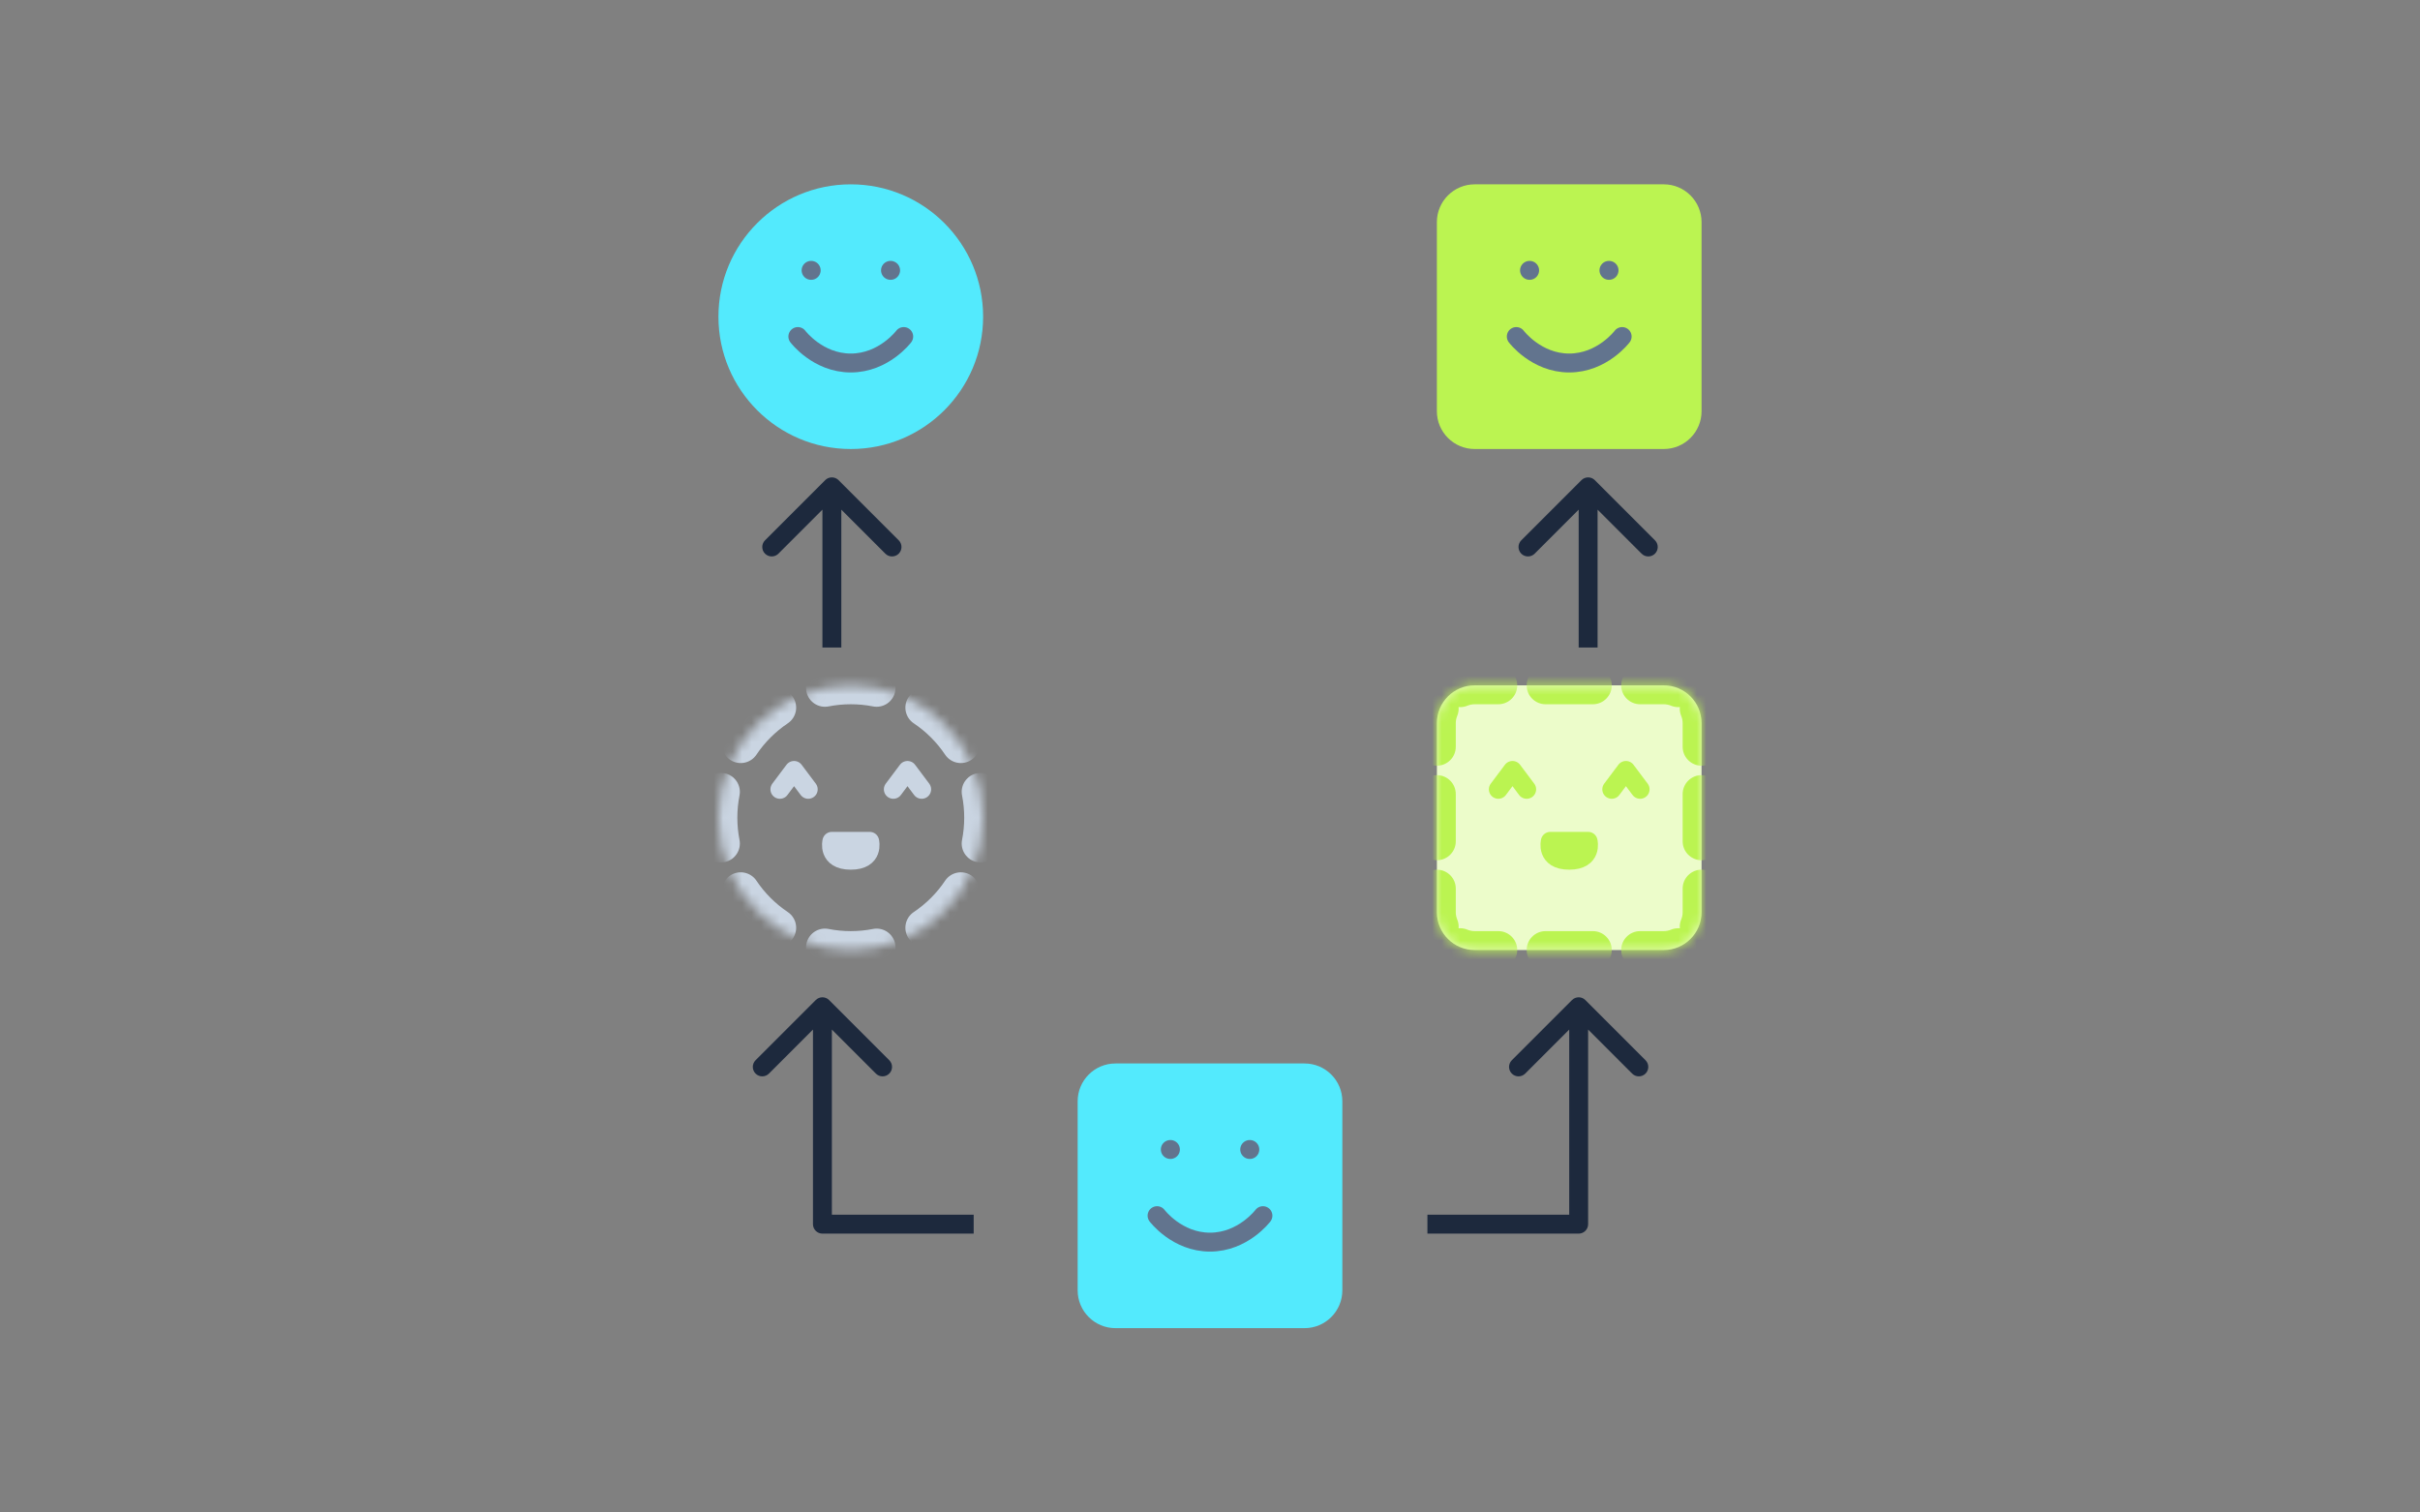 <svg width="256" height="160" viewBox="0 0 256 160" fill="none" xmlns="http://www.w3.org/2000/svg">
<rect x="0" y="0" width="256" height="160" fill="#808080" stroke="none"/>
<path d="M76 33.5C76 25.768 82.268 19.5 90 19.5V19.5C97.732 19.5 104 25.768 104 33.5V33.5C104 41.232 97.732 47.5 90 47.5V47.5C82.268 47.5 76 41.232 76 33.5V33.5Z" fill="#53EAFD"/>
<path d="M84.4 35.6C84.4 35.6 86.5 38.4 90 38.4C93.5 38.4 95.6 35.6 95.6 35.6M85.8 28.6H85.814M94.2 28.6H94.214" stroke="#62748E" stroke-width="2" stroke-linecap="round" stroke-linejoin="round"/>
<path d="M152 23.5C152 21.291 153.791 19.5 156 19.5H176C178.209 19.5 180 21.291 180 23.5V43.5C180 45.709 178.209 47.5 176 47.5H156C153.791 47.5 152 45.709 152 43.5V23.5Z" fill="#BBF451"/>
<path d="M160.4 35.6C160.4 35.6 162.5 38.4 166 38.4C169.5 38.4 171.6 35.6 171.6 35.6M161.8 28.6H161.814M170.2 28.6H170.214" stroke="#62748E" stroke-width="2" stroke-linecap="round" stroke-linejoin="round"/>
<path d="M88.707 50.793C88.317 50.402 87.683 50.402 87.293 50.793L80.929 57.157C80.538 57.547 80.538 58.181 80.929 58.571C81.32 58.962 81.953 58.962 82.343 58.571L88 52.914L93.657 58.571C94.047 58.962 94.68 58.962 95.071 58.571C95.462 58.181 95.462 57.547 95.071 57.157L88.707 50.793ZM88 68.5L89 68.5L89 51.5L88 51.5L87 51.5L87 68.5L88 68.5Z" fill="#1D293D"/>
<path d="M168.707 50.793C168.317 50.402 167.683 50.402 167.293 50.793L160.929 57.157C160.538 57.547 160.538 58.181 160.929 58.571C161.319 58.962 161.953 58.962 162.343 58.571L168 52.914L173.657 58.571C174.047 58.962 174.681 58.962 175.071 58.571C175.462 58.181 175.462 57.547 175.071 57.157L168.707 50.793ZM168 68.5L169 68.5L169 51.5L168 51.5L167 51.5L167 68.5L168 68.5Z" fill="#1D293D"/>
<mask id="path-8-inside-1_1751_2176" fill="white">
<path d="M76 86.5C76 78.768 82.268 72.5 90 72.5V72.5C97.732 72.5 104 78.768 104 86.5V86.5C104 94.232 97.732 100.5 90 100.5V100.5C82.268 100.5 76 94.232 76 86.5V86.5Z"/>
</mask>
<path d="M90 101.5C90.552 101.5 91 101.052 91 100.5C91 99.948 90.552 99.5 90 99.5V101.5ZM77 86.5C77 85.948 76.552 85.5 76 85.5C75.448 85.5 75 85.948 75 86.5H77ZM105 86.5C105 85.948 104.552 85.5 104 85.5C103.448 85.5 103 85.948 103 86.5H105ZM90 99.5C89.448 99.5 89 99.948 89 100.5C89 101.052 89.448 101.5 90 101.5V99.5ZM90 71.5C89.448 71.5 89 71.948 89 72.5C89 73.052 89.448 73.5 90 73.5V71.5ZM103 86.5C103 87.052 103.448 87.5 104 87.5C104.552 87.5 105 87.052 105 86.5H103ZM90 73.5C90.552 73.5 91 73.052 91 72.5C91 71.948 90.552 71.5 90 71.5V73.5ZM75 86.5C75 87.052 75.448 87.5 76 87.5C76.552 87.5 77 87.052 77 86.5H75ZM87.462 99.252C86.92 99.145 86.394 99.498 86.287 100.039C86.18 100.581 86.532 101.107 87.074 101.215L87.462 99.252ZM81.665 98.973C82.124 99.28 82.745 99.157 83.052 98.698C83.36 98.239 83.237 97.618 82.778 97.311L81.665 98.973ZM79.189 93.722C78.882 93.263 78.261 93.14 77.802 93.448C77.343 93.755 77.22 94.376 77.527 94.835L79.189 93.722ZM75.285 89.426C75.393 89.968 75.919 90.32 76.46 90.213C77.002 90.106 77.355 89.58 77.248 89.038L75.285 89.426ZM77.248 83.962C77.355 83.42 77.002 82.894 76.46 82.787C75.919 82.68 75.393 83.032 75.285 83.574L77.248 83.962ZM77.527 78.165C77.22 78.624 77.343 79.245 77.802 79.552C78.261 79.86 78.882 79.737 79.189 79.278L77.527 78.165ZM82.778 75.689C83.237 75.382 83.36 74.761 83.052 74.302C82.745 73.843 82.124 73.72 81.665 74.027L82.778 75.689ZM87.074 71.785C86.532 71.893 86.18 72.419 86.287 72.96C86.394 73.502 86.92 73.855 87.462 73.748L87.074 71.785ZM92.538 73.748C93.08 73.855 93.606 73.502 93.713 72.96C93.82 72.419 93.468 71.893 92.926 71.785L92.538 73.748ZM98.335 74.027C97.876 73.72 97.255 73.843 96.948 74.302C96.64 74.761 96.763 75.382 97.222 75.689L98.335 74.027ZM100.811 79.278C101.118 79.737 101.739 79.86 102.198 79.552C102.657 79.245 102.78 78.624 102.473 78.165L100.811 79.278ZM104.715 83.574C104.607 83.032 104.081 82.68 103.539 82.787C102.998 82.894 102.645 83.42 102.753 83.962L104.715 83.574ZM102.753 89.038C102.645 89.58 102.998 90.106 103.539 90.213C104.081 90.32 104.607 89.968 104.715 89.426L102.753 89.038ZM102.473 94.835C102.78 94.376 102.657 93.755 102.198 93.448C101.739 93.14 101.118 93.263 100.811 93.722L102.473 94.835ZM97.222 97.311C96.763 97.618 96.64 98.239 96.948 98.698C97.255 99.157 97.876 99.28 98.335 98.973L97.222 97.311ZM92.926 101.215C93.468 101.107 93.82 100.581 93.713 100.039C93.606 99.498 93.08 99.145 92.538 99.252L92.926 101.215ZM90 100.5V99.5C89.13 99.5 88.282 99.415 87.462 99.252L87.268 100.234L87.074 101.215C88.021 101.402 88.999 101.5 90 101.5V100.5ZM82.221 98.142L82.778 97.311C81.36 96.362 80.138 95.14 79.189 93.722L78.358 94.279L77.527 94.835C78.622 96.47 80.03 97.878 81.665 98.973L82.221 98.142ZM76.266 89.232L77.248 89.038C77.085 88.218 77 87.37 77 86.5H76H75C75 87.501 75.098 88.479 75.285 89.426L76.266 89.232ZM76 86.5H77C77 85.63 77.085 84.782 77.248 83.962L76.266 83.768L75.285 83.574C75.098 84.521 75 85.499 75 86.5H76ZM78.358 78.721L79.189 79.278C80.138 77.86 81.36 76.638 82.778 75.689L82.221 74.858L81.665 74.027C80.03 75.122 78.622 76.53 77.527 78.165L78.358 78.721ZM87.268 72.766L87.462 73.748C88.282 73.585 89.13 73.5 90 73.5V72.5V71.5C88.999 71.5 88.021 71.598 87.074 71.785L87.268 72.766ZM90 72.5V73.5C90.87 73.5 91.718 73.585 92.538 73.748L92.732 72.766L92.926 71.785C91.979 71.598 91.001 71.5 90 71.5V72.5ZM97.779 74.858L97.222 75.689C98.64 76.638 99.862 77.86 100.811 79.278L101.642 78.721L102.473 78.165C101.378 76.53 99.97 75.122 98.335 74.027L97.779 74.858ZM103.734 83.768L102.753 83.962C102.915 84.782 103 85.63 103 86.5H104H105C105 85.499 104.902 84.521 104.715 83.574L103.734 83.768ZM104 86.5H103C103 87.37 102.915 88.218 102.753 89.038L103.734 89.232L104.715 89.426C104.902 88.479 105 87.501 105 86.5H104ZM101.642 94.279L100.811 93.722C99.862 95.14 98.64 96.362 97.222 97.311L97.779 98.142L98.335 98.973C99.97 97.878 101.378 96.47 102.473 94.835L101.642 94.279ZM92.732 100.234L92.538 99.252C91.718 99.415 90.87 99.5 90 99.5V100.5V101.5C91.001 101.5 91.979 101.402 92.926 101.215L92.732 100.234ZM90 102.5C91.105 102.5 92 101.605 92 100.5C92 99.395 91.105 98.5 90 98.5V102.5ZM78 86.5C78 85.395 77.105 84.5 76 84.5C74.895 84.5 74 85.395 74 86.5H78ZM106 86.5C106 85.395 105.105 84.5 104 84.5C102.895 84.5 102 85.395 102 86.5H106ZM90 98.5C88.895 98.5 88 99.395 88 100.5C88 101.605 88.895 102.5 90 102.5V98.5ZM90 70.5C88.895 70.5 88 71.395 88 72.5C88 73.605 88.895 74.5 90 74.5V70.5ZM102 86.5C102 87.605 102.895 88.5 104 88.5C105.105 88.5 106 87.605 106 86.5H102ZM90 74.5C91.105 74.5 92 73.605 92 72.5C92 71.395 91.105 70.5 90 70.5V74.5ZM74 86.5C74 87.605 74.895 88.5 76 88.5C77.105 88.5 78 87.605 78 86.5H74ZM87.656 98.272C86.572 98.057 85.52 98.762 85.306 99.845C85.091 100.929 85.796 101.981 86.88 102.195L87.656 98.272ZM81.109 99.804C82.027 100.418 83.269 100.172 83.883 99.255C84.498 98.337 84.252 97.094 83.334 96.48L81.109 99.804ZM80.02 93.166C79.406 92.248 78.163 92.002 77.245 92.617C76.328 93.231 76.082 94.473 76.696 95.391L80.02 93.166ZM74.305 89.62C74.519 90.704 75.571 91.409 76.655 91.194C77.738 90.98 78.443 89.928 78.228 88.844L74.305 89.62ZM78.228 84.156C78.443 83.072 77.738 82.02 76.655 81.806C75.571 81.591 74.519 82.296 74.305 83.38L78.228 84.156ZM76.696 77.609C76.082 78.527 76.328 79.769 77.245 80.383C78.163 80.998 79.406 80.752 80.02 79.834L76.696 77.609ZM83.334 76.52C84.252 75.906 84.498 74.663 83.883 73.745C83.269 72.828 82.027 72.582 81.109 73.196L83.334 76.52ZM86.88 70.805C85.796 71.019 85.091 72.071 85.306 73.155C85.52 74.238 86.572 74.943 87.656 74.728L86.88 70.805ZM92.344 74.728C93.428 74.943 94.48 74.238 94.694 73.155C94.909 72.071 94.204 71.019 93.12 70.805L92.344 74.728ZM98.891 73.196C97.973 72.582 96.731 72.828 96.117 73.745C95.502 74.663 95.748 75.906 96.666 76.52L98.891 73.196ZM99.98 79.834C100.594 80.752 101.837 80.998 102.755 80.383C103.672 79.769 103.918 78.527 103.304 77.609L99.98 79.834ZM105.695 83.38C105.481 82.296 104.429 81.591 103.345 81.806C102.262 82.02 101.557 83.072 101.772 84.156L105.695 83.38ZM101.772 88.844C101.557 89.928 102.262 90.98 103.345 91.194C104.429 91.409 105.481 90.704 105.695 89.62L101.772 88.844ZM103.304 95.391C103.918 94.473 103.672 93.231 102.755 92.617C101.837 92.002 100.594 92.248 99.98 93.166L103.304 95.391ZM96.666 96.48C95.748 97.094 95.502 98.337 96.117 99.255C96.731 100.172 97.973 100.418 98.891 99.804L96.666 96.48ZM93.12 102.195C94.204 101.981 94.909 100.929 94.694 99.845C94.48 98.762 93.428 98.057 92.344 98.272L93.12 102.195ZM90 100.5V98.5C89.196 98.5 88.412 98.421 87.656 98.272L87.268 100.234L86.88 102.195C87.89 102.395 88.934 102.5 90 102.5V100.5ZM82.221 98.142L83.334 96.48C82.025 95.603 80.897 94.475 80.02 93.166L78.358 94.279L76.696 95.391C77.864 97.135 79.365 98.636 81.109 99.804L82.221 98.142ZM76.266 89.232L78.228 88.844C78.079 88.088 78 87.304 78 86.5H76H74C74 87.566 74.105 88.61 74.305 89.62L76.266 89.232ZM76 86.5H78C78 85.696 78.079 84.912 78.228 84.156L76.266 83.768L74.305 83.38C74.105 84.39 74 85.434 74 86.5H76ZM78.358 78.721L80.02 79.834C80.897 78.525 82.025 77.397 83.334 76.52L82.221 74.858L81.109 73.196C79.365 74.364 77.864 75.865 76.696 77.609L78.358 78.721ZM87.268 72.766L87.656 74.728C88.412 74.579 89.196 74.5 90 74.5V72.5V70.5C88.934 70.5 87.89 70.605 86.88 70.805L87.268 72.766ZM90 72.5V74.5C90.804 74.5 91.588 74.579 92.344 74.728L92.732 72.766L93.12 70.805C92.11 70.605 91.066 70.5 90 70.5V72.5ZM97.779 74.858L96.666 76.52C97.975 77.397 99.103 78.525 99.98 79.834L101.642 78.721L103.304 77.609C102.136 75.865 100.635 74.364 98.891 73.196L97.779 74.858ZM103.734 83.768L101.772 84.156C101.921 84.912 102 85.696 102 86.5H104H106C106 85.434 105.895 84.39 105.695 83.38L103.734 83.768ZM104 86.5H102C102 87.304 101.921 88.088 101.772 88.844L103.734 89.232L105.695 89.62C105.895 88.61 106 87.566 106 86.5H104ZM101.642 94.279L99.98 93.166C99.103 94.475 97.975 95.603 96.666 96.48L97.779 98.142L98.891 99.804C100.635 98.636 102.136 97.135 103.304 95.391L101.642 94.279ZM92.732 100.234L92.344 98.272C91.588 98.421 90.804 98.5 90 98.5V100.5V102.5C91.066 102.5 92.11 102.395 93.12 102.195L92.732 100.234Z" fill="#CAD5E2" mask="url(#path-8-inside-1_1751_2176)"/>
<path d="M85.5 83.5L84 81.5L82.5 83.5M97.5 83.5L96 81.5L94.5 83.5M88 89C88 89 87.5 91 90 91C92.5 91 92 89 92 89H88Z" stroke="#CAD5E2" stroke-width="2" stroke-linecap="round" stroke-linejoin="round"/>
<mask id="path-11-inside-2_1751_2176" fill="white">
<path d="M152 76.5C152 74.291 153.791 72.5 156 72.5H176C178.209 72.5 180 74.291 180 76.5V96.5C180 98.709 178.209 100.5 176 100.5H156C153.791 100.5 152 98.709 152 96.5V76.5Z"/>
</mask>
<path d="M152 76.5C152 74.291 153.791 72.5 156 72.5H176C178.209 72.5 180 74.291 180 76.5V96.5C180 98.709 178.209 100.5 176 100.5H156C153.791 100.5 152 98.709 152 96.5V76.5Z" fill="#ECFCCA"/>
<path d="M154.852 99.273C154.342 99.061 153.757 99.303 153.545 99.813C153.334 100.324 153.576 100.909 154.086 101.12L154.852 99.273ZM151.38 98.414C151.591 98.924 152.176 99.166 152.687 98.955C153.197 98.743 153.439 98.158 153.227 97.648L151.38 98.414ZM153 94C153 93.448 152.552 93 152 93C151.448 93 151 93.448 151 94H153ZM151 89C151 89.552 151.448 90 152 90C152.552 90 153 89.552 153 89H151ZM153 84C153 83.448 152.552 83 152 83C151.448 83 151 83.448 151 84H153ZM151 79C151 79.552 151.448 80 152 80C152.552 80 153 79.552 153 79H151ZM153.227 75.352C153.439 74.842 153.197 74.257 152.687 74.045C152.176 73.834 151.591 74.076 151.38 74.586L153.227 75.352ZM154.086 71.88C153.576 72.091 153.334 72.676 153.545 73.187C153.757 73.697 154.342 73.939 154.852 73.727L154.086 71.88ZM158.5 73.5C159.052 73.5 159.5 73.052 159.5 72.5C159.5 71.948 159.052 71.5 158.5 71.5V73.5ZM163.5 71.5C162.948 71.5 162.5 71.948 162.5 72.5C162.5 73.052 162.948 73.5 163.5 73.5V71.5ZM168.5 73.5C169.052 73.5 169.5 73.052 169.5 72.5C169.5 71.948 169.052 71.5 168.5 71.5V73.5ZM173.5 71.5C172.948 71.5 172.5 71.948 172.5 72.5C172.5 73.052 172.948 73.5 173.5 73.5V71.5ZM177.148 73.727C177.658 73.939 178.243 73.697 178.455 73.187C178.666 72.676 178.424 72.091 177.914 71.88L177.148 73.727ZM180.62 74.586C180.409 74.076 179.824 73.834 179.313 74.045C178.803 74.257 178.561 74.842 178.773 75.352L180.62 74.586ZM179 79C179 79.552 179.448 80 180 80C180.552 80 181 79.552 181 79H179ZM181 84C181 83.448 180.552 83 180 83C179.448 83 179 83.448 179 84H181ZM179 89C179 89.552 179.448 90 180 90C180.552 90 181 89.552 181 89H179ZM181 94C181 93.448 180.552 93 180 93C179.448 93 179 93.448 179 94H181ZM178.773 97.648C178.561 98.158 178.803 98.743 179.313 98.955C179.824 99.166 180.409 98.924 180.62 98.414L178.773 97.648ZM177.914 101.12C178.424 100.909 178.666 100.324 178.455 99.813C178.243 99.303 177.658 99.061 177.148 99.273L177.914 101.12ZM173.5 99.5C172.948 99.5 172.5 99.948 172.5 100.5C172.5 101.052 172.948 101.5 173.5 101.5V99.5ZM168.5 101.5C169.052 101.5 169.5 101.052 169.5 100.5C169.5 99.948 169.052 99.5 168.5 99.5V101.5ZM163.5 99.5C162.948 99.5 162.5 99.948 162.5 100.5C162.5 101.052 162.948 101.5 163.5 101.5V99.5ZM158.5 101.5C159.052 101.5 159.5 101.052 159.5 100.5C159.5 99.948 159.052 99.5 158.5 99.5V101.5ZM156 100.5V99.5C155.591 99.5 155.204 99.419 154.852 99.273L154.469 100.196L154.086 101.12C154.677 101.365 155.324 101.5 156 101.5V100.5ZM152.304 98.031L153.227 97.648C153.081 97.296 153 96.909 153 96.5H152H151C151 97.176 151.135 97.823 151.38 98.414L152.304 98.031ZM152 96.5H153V94H152H151V96.5H152ZM152 89H153V84H152H151V89H152ZM152 79H153V76.5H152H151V79H152ZM152 76.5H153C153 76.091 153.081 75.704 153.227 75.352L152.304 74.969L151.38 74.586C151.135 75.177 151 75.824 151 76.5H152ZM154.469 72.803L154.852 73.727C155.204 73.581 155.591 73.5 156 73.5V72.5V71.5C155.324 71.5 154.677 71.635 154.086 71.88L154.469 72.803ZM156 72.5V73.5H158.5V72.5V71.5H156V72.5ZM163.5 72.5V73.5H168.5V72.5V71.5H163.5V72.5ZM173.5 72.5V73.5H176V72.5V71.5H173.5V72.5ZM176 72.5V73.5C176.409 73.5 176.796 73.581 177.148 73.727L177.531 72.803L177.914 71.88C177.323 71.635 176.676 71.5 176 71.5V72.5ZM179.696 74.969L178.773 75.352C178.919 75.704 179 76.091 179 76.5H180H181C181 75.824 180.865 75.177 180.62 74.586L179.696 74.969ZM180 76.5H179V79H180H181V76.5H180ZM180 84H179V89H180H181V84H180ZM180 94H179V96.5H180H181V94H180ZM180 96.5H179C179 96.909 178.919 97.296 178.773 97.648L179.696 98.031L180.62 98.414C180.865 97.823 181 97.176 181 96.5H180ZM177.531 100.196L177.148 99.273C176.796 99.419 176.409 99.5 176 99.5V100.5V101.5C176.676 101.5 177.323 101.365 177.914 101.12L177.531 100.196ZM176 100.5V99.5H173.5V100.5V101.5H176V100.5ZM168.5 100.5V99.5H163.5V100.5V101.5H168.5V100.5ZM158.5 100.5V99.5H156V100.5V101.5H158.5V100.5ZM155.235 98.349C154.215 97.926 153.045 98.41 152.621 99.43C152.198 100.451 152.682 101.621 153.703 102.044L155.235 98.349ZM150.456 98.797C150.879 99.818 152.049 100.302 153.07 99.879C154.09 99.456 154.574 98.285 154.151 97.265L150.456 98.797ZM154 94C154 92.895 153.105 92 152 92C150.895 92 150 92.895 150 94H154ZM150 89C150 90.105 150.895 91 152 91C153.105 91 154 90.105 154 89H150ZM154 84C154 82.895 153.105 82 152 82C150.895 82 150 82.895 150 84H154ZM150 79C150 80.105 150.895 81 152 81C153.105 81 154 80.105 154 79H150ZM154.151 75.735C154.574 74.715 154.09 73.544 153.07 73.121C152.049 72.698 150.879 73.182 150.456 74.203L154.151 75.735ZM153.703 70.956C152.682 71.379 152.198 72.549 152.621 73.57C153.045 74.59 154.215 75.074 155.235 74.651L153.703 70.956ZM158.5 74.5C159.605 74.5 160.5 73.605 160.5 72.5C160.5 71.395 159.605 70.5 158.5 70.5V74.5ZM163.5 70.5C162.395 70.5 161.5 71.395 161.5 72.5C161.5 73.605 162.395 74.5 163.5 74.5V70.5ZM168.5 74.5C169.605 74.5 170.5 73.605 170.5 72.5C170.5 71.395 169.605 70.5 168.5 70.5V74.5ZM173.5 70.5C172.395 70.5 171.5 71.395 171.5 72.5C171.5 73.605 172.395 74.5 173.5 74.5V70.5ZM176.765 74.651C177.785 75.074 178.955 74.59 179.379 73.57C179.802 72.549 179.318 71.379 178.297 70.956L176.765 74.651ZM181.544 74.203C181.121 73.182 179.951 72.698 178.93 73.121C177.91 73.544 177.426 74.715 177.849 75.735L181.544 74.203ZM178 79C178 80.105 178.895 81 180 81C181.105 81 182 80.105 182 79H178ZM182 84C182 82.895 181.105 82 180 82C178.895 82 178 82.895 178 84H182ZM178 89C178 90.105 178.895 91 180 91C181.105 91 182 90.105 182 89H178ZM182 94C182 92.895 181.105 92 180 92C178.895 92 178 92.895 178 94H182ZM177.849 97.265C177.426 98.285 177.91 99.456 178.93 99.879C179.951 100.302 181.121 99.818 181.544 98.797L177.849 97.265ZM178.297 102.044C179.318 101.621 179.802 100.451 179.379 99.43C178.955 98.41 177.785 97.926 176.765 98.349L178.297 102.044ZM173.5 98.5C172.395 98.5 171.5 99.395 171.5 100.5C171.5 101.605 172.395 102.5 173.5 102.5V98.5ZM168.5 102.5C169.605 102.5 170.5 101.605 170.5 100.5C170.5 99.395 169.605 98.5 168.5 98.5V102.5ZM163.5 98.5C162.395 98.5 161.5 99.395 161.5 100.5C161.5 101.605 162.395 102.5 163.5 102.5V98.5ZM158.5 102.5C159.605 102.5 160.5 101.605 160.5 100.5C160.5 99.395 159.605 98.5 158.5 98.5V102.5ZM156 100.5V98.5C155.725 98.5 155.468 98.446 155.235 98.349L154.469 100.196L153.703 102.044C154.413 102.338 155.19 102.5 156 102.5V100.5ZM152.304 98.031L154.151 97.265C154.054 97.032 154 96.775 154 96.5H152H150C150 97.31 150.162 98.087 150.456 98.797L152.304 98.031ZM152 96.5H154V94H152H150V96.5H152ZM152 89H154V84H152H150V89H152ZM152 79H154V76.5H152H150V79H152ZM152 76.5H154C154 76.225 154.054 75.968 154.151 75.735L152.304 74.969L150.456 74.203C150.162 74.913 150 75.69 150 76.5H152ZM154.469 72.803L155.235 74.651C155.468 74.554 155.725 74.5 156 74.5V72.5V70.5C155.19 70.5 154.413 70.662 153.703 70.956L154.469 72.803ZM156 72.5V74.5H158.5V72.5V70.5H156V72.5ZM163.5 72.5V74.5H168.5V72.5V70.5H163.5V72.5ZM173.5 72.5V74.5H176V72.5V70.5H173.5V72.5ZM176 72.5V74.5C176.275 74.5 176.532 74.554 176.765 74.651L177.531 72.803L178.297 70.956C177.587 70.662 176.81 70.5 176 70.5V72.5ZM179.696 74.969L177.849 75.735C177.946 75.968 178 76.225 178 76.5H180H182C182 75.69 181.838 74.913 181.544 74.203L179.696 74.969ZM180 76.5H178V79H180H182V76.5H180ZM180 84H178V89H180H182V84H180ZM180 94H178V96.5H180H182V94H180ZM180 96.5H178C178 96.775 177.946 97.032 177.849 97.265L179.696 98.031L181.544 98.797C181.838 98.087 182 97.31 182 96.5H180ZM177.531 100.196L176.765 98.349C176.532 98.446 176.275 98.5 176 98.5V100.5V102.5C176.81 102.5 177.587 102.338 178.297 102.044L177.531 100.196ZM176 100.5V98.5H173.5V100.5V102.5H176V100.5ZM168.5 100.5V98.5H163.5V100.5V102.5H168.5V100.5ZM158.5 100.5V98.5H156V100.5V102.5H158.5V100.5Z" fill="#BBF451" mask="url(#path-11-inside-2_1751_2176)"/>
<path d="M161.5 83.5L160 81.5L158.5 83.5M173.5 83.5L172 81.5L170.5 83.5M164 89C164 89 163.5 91 166 91C168.5 91 168 89 168 89H164Z" stroke="#BBF451" stroke-width="2" stroke-linecap="round" stroke-linejoin="round"/>
<path d="M114 116.5C114 114.291 115.791 112.5 118 112.5H138C140.209 112.5 142 114.291 142 116.5V136.5C142 138.709 140.209 140.5 138 140.5H118C115.791 140.5 114 138.709 114 136.5V116.5Z" fill="#53EAFD"/>
<path d="M122.4 128.6C122.4 128.6 124.5 131.4 128 131.4C131.5 131.4 133.6 128.6 133.6 128.6M123.8 121.6H123.814M132.2 121.6H132.214" stroke="#62748E" stroke-width="2" stroke-linecap="round" stroke-linejoin="round"/>
<path d="M87 129.5L86 129.5C86 129.765 86.105 130.02 86.293 130.207C86.48 130.395 86.735 130.5 87 130.5L87 129.5ZM87.707 105.793C87.317 105.402 86.683 105.402 86.293 105.793L79.929 112.157C79.538 112.547 79.538 113.181 79.929 113.571C80.32 113.962 80.953 113.962 81.343 113.571L87 107.914L92.657 113.571C93.047 113.962 93.68 113.962 94.071 113.571C94.462 113.181 94.462 112.547 94.071 112.157L87.707 105.793ZM87 129.5L88 129.5L88 106.5L87 106.5L86 106.5L86 129.5L87 129.5ZM87 129.5L87 130.5L103 130.5L103 129.5L103 128.5L87 128.5L87 129.5Z" fill="#1D293D"/>
<path d="M167 129.5L168 129.5C168 129.765 167.895 130.02 167.707 130.207C167.52 130.395 167.265 130.5 167 130.5L167 129.5ZM166.293 105.793C166.683 105.402 167.317 105.402 167.707 105.793L174.071 112.157C174.462 112.547 174.462 113.181 174.071 113.571C173.681 113.962 173.047 113.962 172.657 113.571L167 107.914L161.343 113.571C160.953 113.962 160.319 113.962 159.929 113.571C159.538 113.181 159.538 112.547 159.929 112.157L166.293 105.793ZM167 129.5L166 129.5L166 106.5L167 106.5L168 106.5L168 129.5L167 129.5ZM167 129.5L167 130.5L151 130.5L151 129.5L151 128.5L167 128.5L167 129.5Z" fill="#1D293D"/>
</svg>
